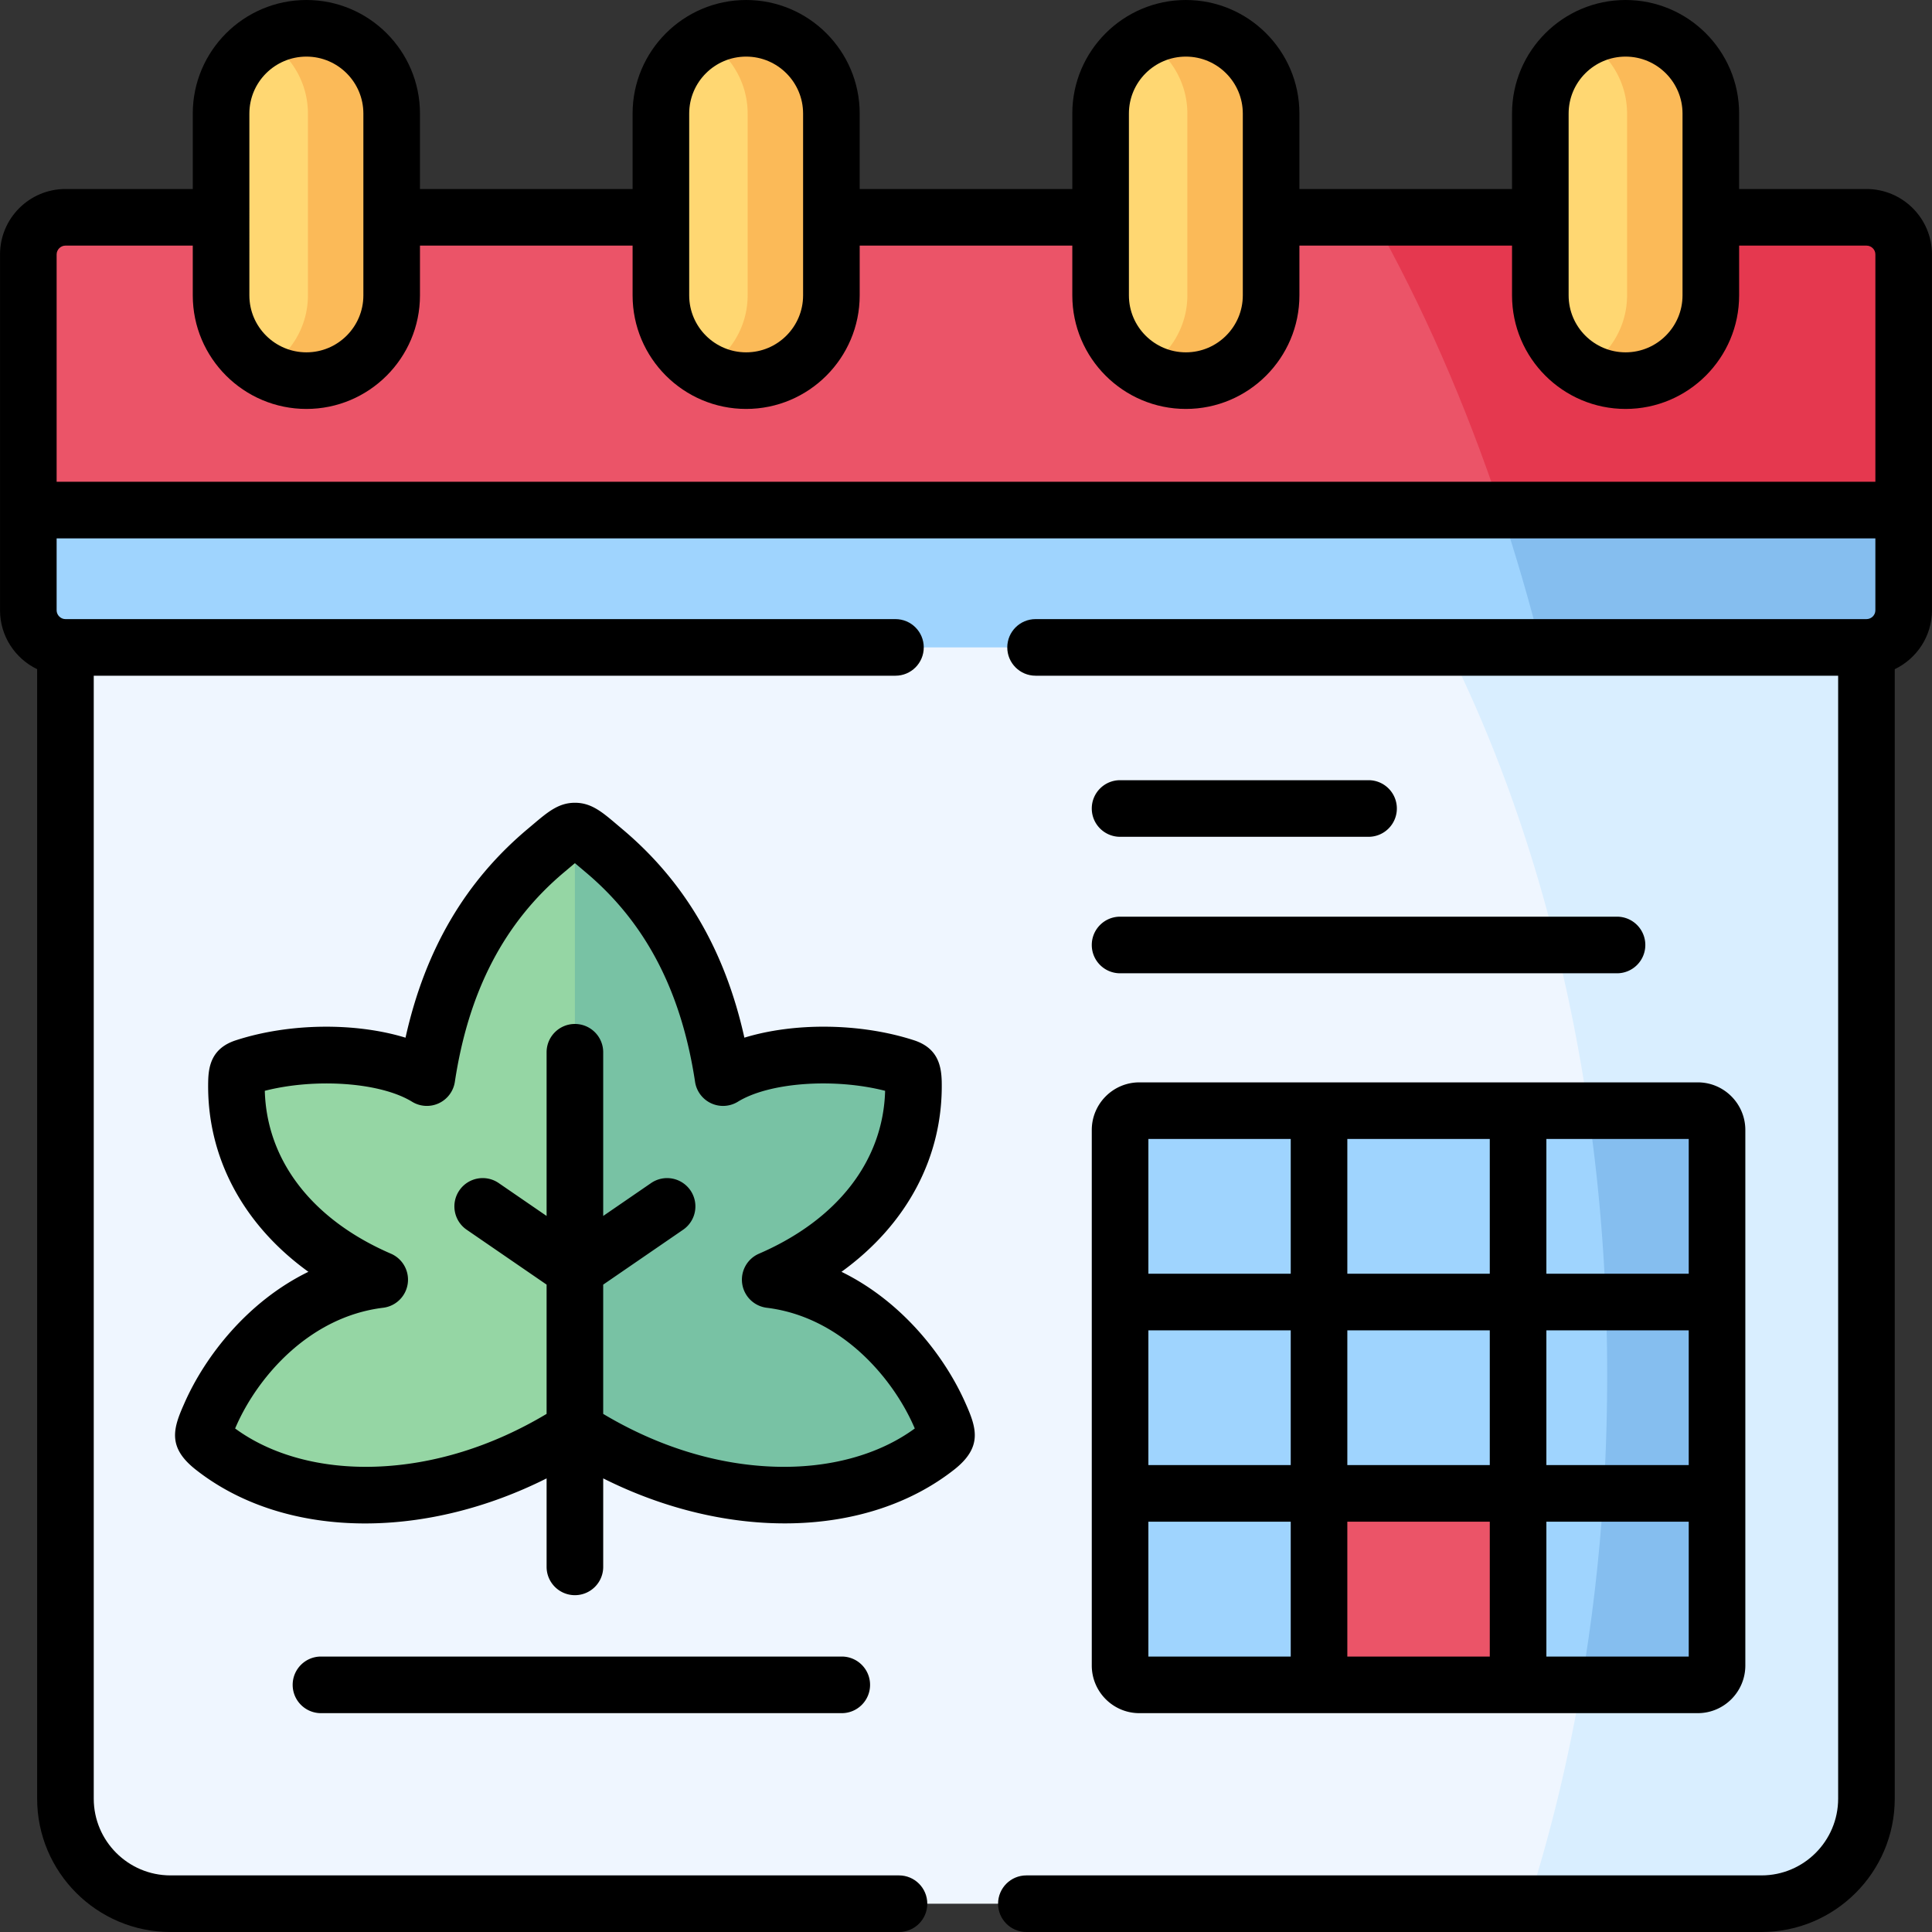 <svg xmlns="http://www.w3.org/2000/svg" width="512" height="512"><rect width="100%" height="100%" fill="#333333" stroke="none"/><path fill="#eff6ff" fill-rule="evenodd" d="M45.178 504.5h421.643c15.307 0 27.807-12.529 27.807-27.836V171.57L256 158 17.343 171.57v305.094c0 15.307 12.529 27.836 27.835 27.836" clip-rule="evenodd"/><path fill="#9fd4fe" fill-rule="evenodd" d="M17.343 171.57h477.286c5.357 0 9.751-4.309 9.864-9.609v-26.788L250.85 109 7.507 135.173v26.731c.085 5.357 4.478 9.666 9.836 9.666" clip-rule="evenodd"/><path fill="#eb5468" fill-rule="evenodd" d="M7.507 135.173h496.987V67.198c-.113-5.301-4.507-9.609-9.864-9.609h-41.243v20.693c0 12.416-10.176 22.592-22.592 22.592s-22.592-10.176-22.592-22.592V57.588h-71.346v20.693c0 12.416-10.176 22.592-22.592 22.592-12.444 0-22.592-10.176-22.592-22.592V57.588h-71.346v20.693c0 12.416-10.176 22.592-22.592 22.592-12.444 0-22.592-10.176-22.592-22.592V57.588h-71.346v20.693c0 12.416-10.176 22.592-22.592 22.592-12.444 0-22.62-10.176-22.62-22.592V57.588H17.343c-5.357 0-9.751 4.337-9.836 9.666v.17z" clip-rule="evenodd"/><path fill="#e5384f" fill-rule="evenodd" d="M363.785 57.588c13.152 23.273 24.576 49.351 33.987 77.584h106.722V67.198c-.113-5.301-4.507-9.609-9.864-9.609h-41.243v20.693c0 12.416-10.176 22.592-22.592 22.592s-22.592-10.176-22.592-22.592V57.588z" clip-rule="evenodd"/><path fill="#85beef" fill-rule="evenodd" d="M397.771 135.173c3.912 11.764 7.455 23.924 10.63 36.397h86.228c5.357 0 9.751-4.309 9.864-9.609v-26.788z" clip-rule="evenodd"/><path fill="#ffd772" fill-rule="evenodd" d="M58.586 78.281c0 12.416 10.176 22.592 22.62 22.592 12.415 0 22.592-10.176 22.592-22.592V30.092c0-12.444-10.176-22.592-22.592-22.592-12.444 0-22.62 10.148-22.62 22.592v27.496zM175.144 78.281c0 12.416 10.148 22.592 22.592 22.592 12.415 0 22.592-10.176 22.592-22.592V30.092c0-12.444-10.176-22.592-22.592-22.592-12.444 0-22.592 10.148-22.592 22.592v27.496zM291.673 78.281c0 12.416 10.148 22.592 22.592 22.592 12.415 0 22.592-10.176 22.592-22.592V30.092c0-12.444-10.176-22.592-22.592-22.592-12.444 0-22.592 10.148-22.592 22.592v27.496zM408.203 30.092v48.189c0 12.416 10.176 22.592 22.592 22.592s22.592-10.176 22.592-22.592V30.092c0-12.444-10.176-22.592-22.592-22.592s-22.592 10.148-22.592 22.592" clip-rule="evenodd"/><path fill="#fbba58" fill-rule="evenodd" d="M198.132 30.092v48.189c0 8.391-4.649 15.761-11.508 19.644a22.4 22.4 0 0 0 11.112 2.948c12.415 0 22.592-10.176 22.592-22.592V30.092c0-12.444-10.176-22.592-22.592-22.592a22.4 22.4 0 0 0-11.112 2.92c6.859 3.883 11.508 11.253 11.508 19.672M81.603 30.092v48.189c0 8.391-4.649 15.761-11.508 19.644a22.4 22.4 0 0 0 11.112 2.948c12.415 0 22.592-10.176 22.592-22.592V30.092c0-12.444-10.176-22.592-22.592-22.592a22.4 22.4 0 0 0-11.112 2.92c6.859 3.883 11.508 11.253 11.508 19.672M314.662 30.092v48.189c0 8.391-4.649 15.761-11.48 19.644a22.24 22.24 0 0 0 11.083 2.948c12.415 0 22.592-10.176 22.592-22.592V30.092c0-12.444-10.176-22.592-22.592-22.592a22.4 22.4 0 0 0-11.112 2.92c6.86 3.883 11.509 11.253 11.509 19.672M431.191 30.092v48.189c0 8.391-4.649 15.761-11.48 19.644a22.24 22.24 0 0 0 11.083 2.948c12.415 0 22.592-10.176 22.592-22.592V30.092c0-12.444-10.176-22.592-22.592-22.592-4.025 0-7.823 1.049-11.083 2.92 6.831 3.883 11.48 11.253 11.48 19.672" clip-rule="evenodd"/><path fill="#9fd4fe" fill-rule="evenodd" d="M296.832 299.469v45.581h52.723v-50.712h-47.621c-2.806.001-5.102 2.297-5.102 5.131M349.555 294.339h52.751v50.712h-52.751zM402.307 294.339v50.712h52.723V299.47c0-2.835-2.296-5.131-5.102-5.131zM402.307 345.051h52.723v50.712h-52.723zM349.555 345.051h52.751v50.712h-52.751zM296.832 345.051h52.723v50.712h-52.723zM296.832 395.763v45.61c0 2.806 2.296 5.131 5.102 5.131h47.621v-50.74h-52.723z" clip-rule="evenodd"/><path fill="#eb5468" fill-rule="evenodd" d="M349.555 395.763h52.751v50.74h-52.751z" clip-rule="evenodd"/><path fill="#9fd4fe" fill-rule="evenodd" d="M402.307 395.763v50.74h47.621c2.806 0 5.102-2.324 5.102-5.131v-45.61h-52.723z" clip-rule="evenodd"/><path fill="#85beef" fill-rule="evenodd" d="M420.93 294.339a480 480 0 0 1 4.62 50.712h29.48V299.47c0-2.835-2.296-5.131-5.102-5.131zM425.55 345.051c.255 6.406.368 12.869.368 19.389 0 10.573-.312 21.033-.964 31.323h30.075v-50.712z" clip-rule="evenodd"/><path fill="#85beef" fill-rule="evenodd" d="M424.955 395.763c-1.105 17.376-3.09 34.328-5.924 50.74h30.897c2.806 0 5.102-2.324 5.102-5.131v-45.61h-30.075z" clip-rule="evenodd"/><path fill="#d9eeff" fill-rule="evenodd" d="M412.341 250.43a451 451 0 0 1 8.589 43.909h28.998c2.806 0 5.102 2.296 5.102 5.131v141.903c0 2.806-2.296 5.131-5.102 5.131h-30.897c-3.458 20.211-8.192 39.628-14.059 57.997h61.85c15.307 0 27.807-12.529 27.807-27.836V171.57H383.684c11.848 23.726 21.542 50.258 28.657 78.86" clip-rule="evenodd"/><path fill="#95d6a4" fill-rule="evenodd" d="M152.354 378.868c34.412 22.309 73.614 22.309 95.979 4.62 3.401-2.721 3.09-3.118.652-8.646-7.058-15.959-23.102-33.052-44.871-35.717 25.483-11.027 38.409-30.784 37.955-52.356-.085-3.061-.454-3.402-2.211-3.969-16.044-5.187-37.331-3.94-48.245 2.778-4.394-28.998-16.469-47.509-31.662-60.236-8.079-6.803-7.086-6.803-15.193 0-15.193 12.728-27.24 31.238-31.634 60.236-10.941-6.718-32.201-7.965-48.245-2.778-1.786.567-2.154.907-2.211 3.969-.454 21.572 12.444 41.329 37.955 52.356-21.77 2.665-37.842 19.758-44.871 35.717-2.438 5.528-2.778 5.924.652 8.646 22.336 17.689 61.538 17.689 95.95-4.62" clip-rule="evenodd"/><path fill="#78c2a4" fill-rule="evenodd" d="M152.354 378.868c34.412 22.309 73.614 22.309 95.979 4.62 3.401-2.721 3.09-3.118.652-8.646-7.058-15.959-23.102-33.052-44.871-35.717 25.483-11.027 38.409-30.784 37.955-52.356-.085-3.061-.454-3.402-2.211-3.969-16.044-5.187-37.331-3.94-48.245 2.778-4.394-28.998-16.469-47.509-31.662-60.236-4.025-3.402-5.811-5.102-7.597-5.102z" clip-rule="evenodd"/><path d="M85.061 439.003c-4.143 0-7.5 3.358-7.5 7.5s3.357 7.5 7.5 7.5h138.016c4.143 0 7.5-3.358 7.5-7.5s-3.357-7.5-7.5-7.5zM289.332 441.372c0 6.965 5.653 12.631 12.603 12.631h147.993c6.949 0 12.603-5.666 12.603-12.631V299.469c0-6.964-5.653-12.63-12.603-12.63H301.935c-6.949 0-12.603 5.666-12.603 12.63zm158.198-53.109h-37.724v-35.712h37.724zm-90.474-35.712h37.751v35.712h-37.751zm0 50.712h37.751v35.74h-37.751zm37.751-65.712h-37.751v-35.712h37.751zm-52.751 50.712h-37.724v-35.712h37.724zm-37.724 15h37.724v35.74h-37.724zm105.475 35.74v-35.74h37.724v35.74zm37.723-101.452h-37.724v-35.712h37.724zm-105.474-35.712v35.712h-37.724v-35.712zM296.832 221.76h65.848c4.143 0 7.5-3.358 7.5-7.5s-3.357-7.5-7.5-7.5h-65.848c-4.143 0-7.5 3.358-7.5 7.5s3.357 7.5 7.5 7.5M296.832 257.93h131.694c4.143 0 7.5-3.358 7.5-7.5s-3.357-7.5-7.5-7.5H296.832c-4.143 0-7.5 3.358-7.5 7.5s3.357 7.5 7.5 7.5M255.844 371.81c-5.466-12.358-16.73-26.892-32.846-34.766 17.302-12.488 26.988-30.469 26.567-50.482-.118-4.246-1.09-8.86-7.4-10.896-14.308-4.626-31.818-4.687-44.896-.673-5.176-23.272-15.86-41.458-32.487-55.386l-1.295-1.096c-3.947-3.35-6.799-5.77-11.122-5.77-4.314 0-7.173 2.417-11.128 5.761l-1.296 1.092c-16.623 13.925-27.301 32.114-32.476 55.403-13.084-4.011-30.591-3.956-44.854.657-6.416 2.036-7.361 6.692-7.44 10.959-.421 19.977 9.263 37.949 26.556 50.429-16.137 7.876-27.393 22.416-32.837 34.775l-.241.545c-2.787 6.306-4.196 11.217 3.1 17.007 12.13 9.605 27.956 14.358 45.005 14.358 15.643 0 32.314-4.012 48.102-11.939v23.449c0 4.142 3.357 7.5 7.5 7.5s7.5-3.358 7.5-7.5v-23.451c32.989 16.561 69.856 15.995 93.163-2.44 7.252-5.8 5.832-10.732 3.035-17.065zm-50.727 16.872c-15.253-.522-30.821-5.348-45.264-13.985v-34.258l21.181-14.547a7.5 7.5 0 0 0 1.937-10.429 7.503 7.503 0 0 0-10.429-1.937l-12.688 8.714v-43.379c0-4.142-3.357-7.5-7.5-7.5s-7.5 3.358-7.5 7.5v43.379l-12.688-8.714c-3.417-2.346-8.084-1.479-10.429 1.936s-1.478 8.083 1.937 10.428l21.18 14.546v34.259c-14.442 8.638-30.01 13.464-45.26 13.985-14.537.496-27.707-3.09-37.286-10.121l.06-.135.247-.56c5.699-12.937 19.312-28.896 38.92-31.295a7.499 7.499 0 0 0 2.065-14.329c-20.847-9.011-32.918-24.652-33.425-43.165 13.418-3.429 30.632-2.26 39.024 2.894a7.5 7.5 0 0 0 11.34-5.267c3.654-24.114 13.151-42.305 29.04-55.615l1.343-1.132c.475-.401.973-.823 1.438-1.208.46.383.953.801 1.422 1.2l1.354 1.146c15.906 13.324 25.412 31.514 29.063 55.61a7.5 7.5 0 0 0 11.347 5.263c8.376-5.155 25.583-6.324 39.02-2.889-.503 18.493-12.576 34.143-33.429 43.166a7.5 7.5 0 0 0 2.068 14.328c19.57 2.396 33.198 18.361 38.92 31.298l.208.472.097.219c-9.6 7.032-22.777 10.616-37.313 10.122"/><path d="M494.629 50.088h-33.743V30.092C460.886 13.5 447.387 0 430.794 0s-30.091 13.5-30.091 30.092v19.996h-56.347V30.092C344.356 13.5 330.857 0 314.265 0s-30.092 13.5-30.092 30.092v19.996h-56.346V30.092C227.827 13.5 214.328 0 197.735 0s-30.092 13.5-30.092 30.092v19.996h-56.347V30.092C111.297 13.5 97.798 0 81.206 0c-16.608 0-30.12 13.5-30.12 30.092v19.996H17.343c-9.56 0-17.336 7.777-17.336 17.336v94.309c0 6.871 4.027 12.803 9.836 15.606v299.324C9.843 496.148 25.694 512 45.179 512h193.062c4.143 0 7.5-3.358 7.5-7.5s-3.357-7.5-7.5-7.5H45.179c-11.213 0-20.336-9.123-20.336-20.336V179.07h212.463c4.143 0 7.5-3.358 7.5-7.5s-3.357-7.5-7.5-7.5H17.343c-1.267 0-2.336-1.07-2.336-2.336v-19.061h481.986v19.061c0 1.288-1.061 2.336-2.364 2.336h-220.19c-4.143 0-7.5 3.358-7.5 7.5s3.357 7.5 7.5 7.5h212.69v297.594c0 11.213-9.11 20.336-20.308 20.336h-194.82c-4.143 0-7.5 3.358-7.5 7.5s3.357 7.5 7.5 7.5h194.82c19.469 0 35.308-15.852 35.308-35.336V177.345c5.825-2.801 9.864-8.736 9.864-15.612V67.425c0-9.56-7.79-17.337-17.364-17.337m-78.926-19.996c0-8.322 6.77-15.092 15.091-15.092s15.092 6.771 15.092 15.092v48.189c0 8.322-6.771 15.092-15.092 15.092s-15.091-6.771-15.091-15.092zm-116.53 0c0-8.322 6.771-15.092 15.092-15.092s15.092 6.771 15.092 15.092v48.189c0 8.322-6.771 15.092-15.092 15.092s-15.092-6.771-15.092-15.092zm-116.529 0c0-8.322 6.771-15.092 15.092-15.092s15.092 6.771 15.092 15.092v48.189c0 8.322-6.771 15.092-15.092 15.092s-15.092-6.771-15.092-15.092zm-116.558 0C66.086 21.77 72.869 15 81.206 15c8.321 0 15.091 6.771 15.091 15.092v48.189c0 8.322-6.77 15.092-15.091 15.092-8.337 0-15.12-6.771-15.12-15.092zm-51.079 97.581V67.425c0-1.267 1.069-2.336 2.336-2.336h33.743v13.193c0 16.593 13.512 30.092 30.12 30.092 16.592 0 30.091-13.5 30.091-30.092V65.088h56.347v13.193c0 16.593 13.499 30.092 30.092 30.092s30.092-13.5 30.092-30.092V65.088h56.346v13.193c0 16.593 13.499 30.092 30.092 30.092s30.092-13.5 30.092-30.092V65.088h56.347v13.193c0 16.593 13.499 30.092 30.091 30.092 16.593 0 30.092-13.5 30.092-30.092V65.088h33.743c1.304 0 2.364 1.048 2.364 2.336v60.248H15.007z"/></svg>